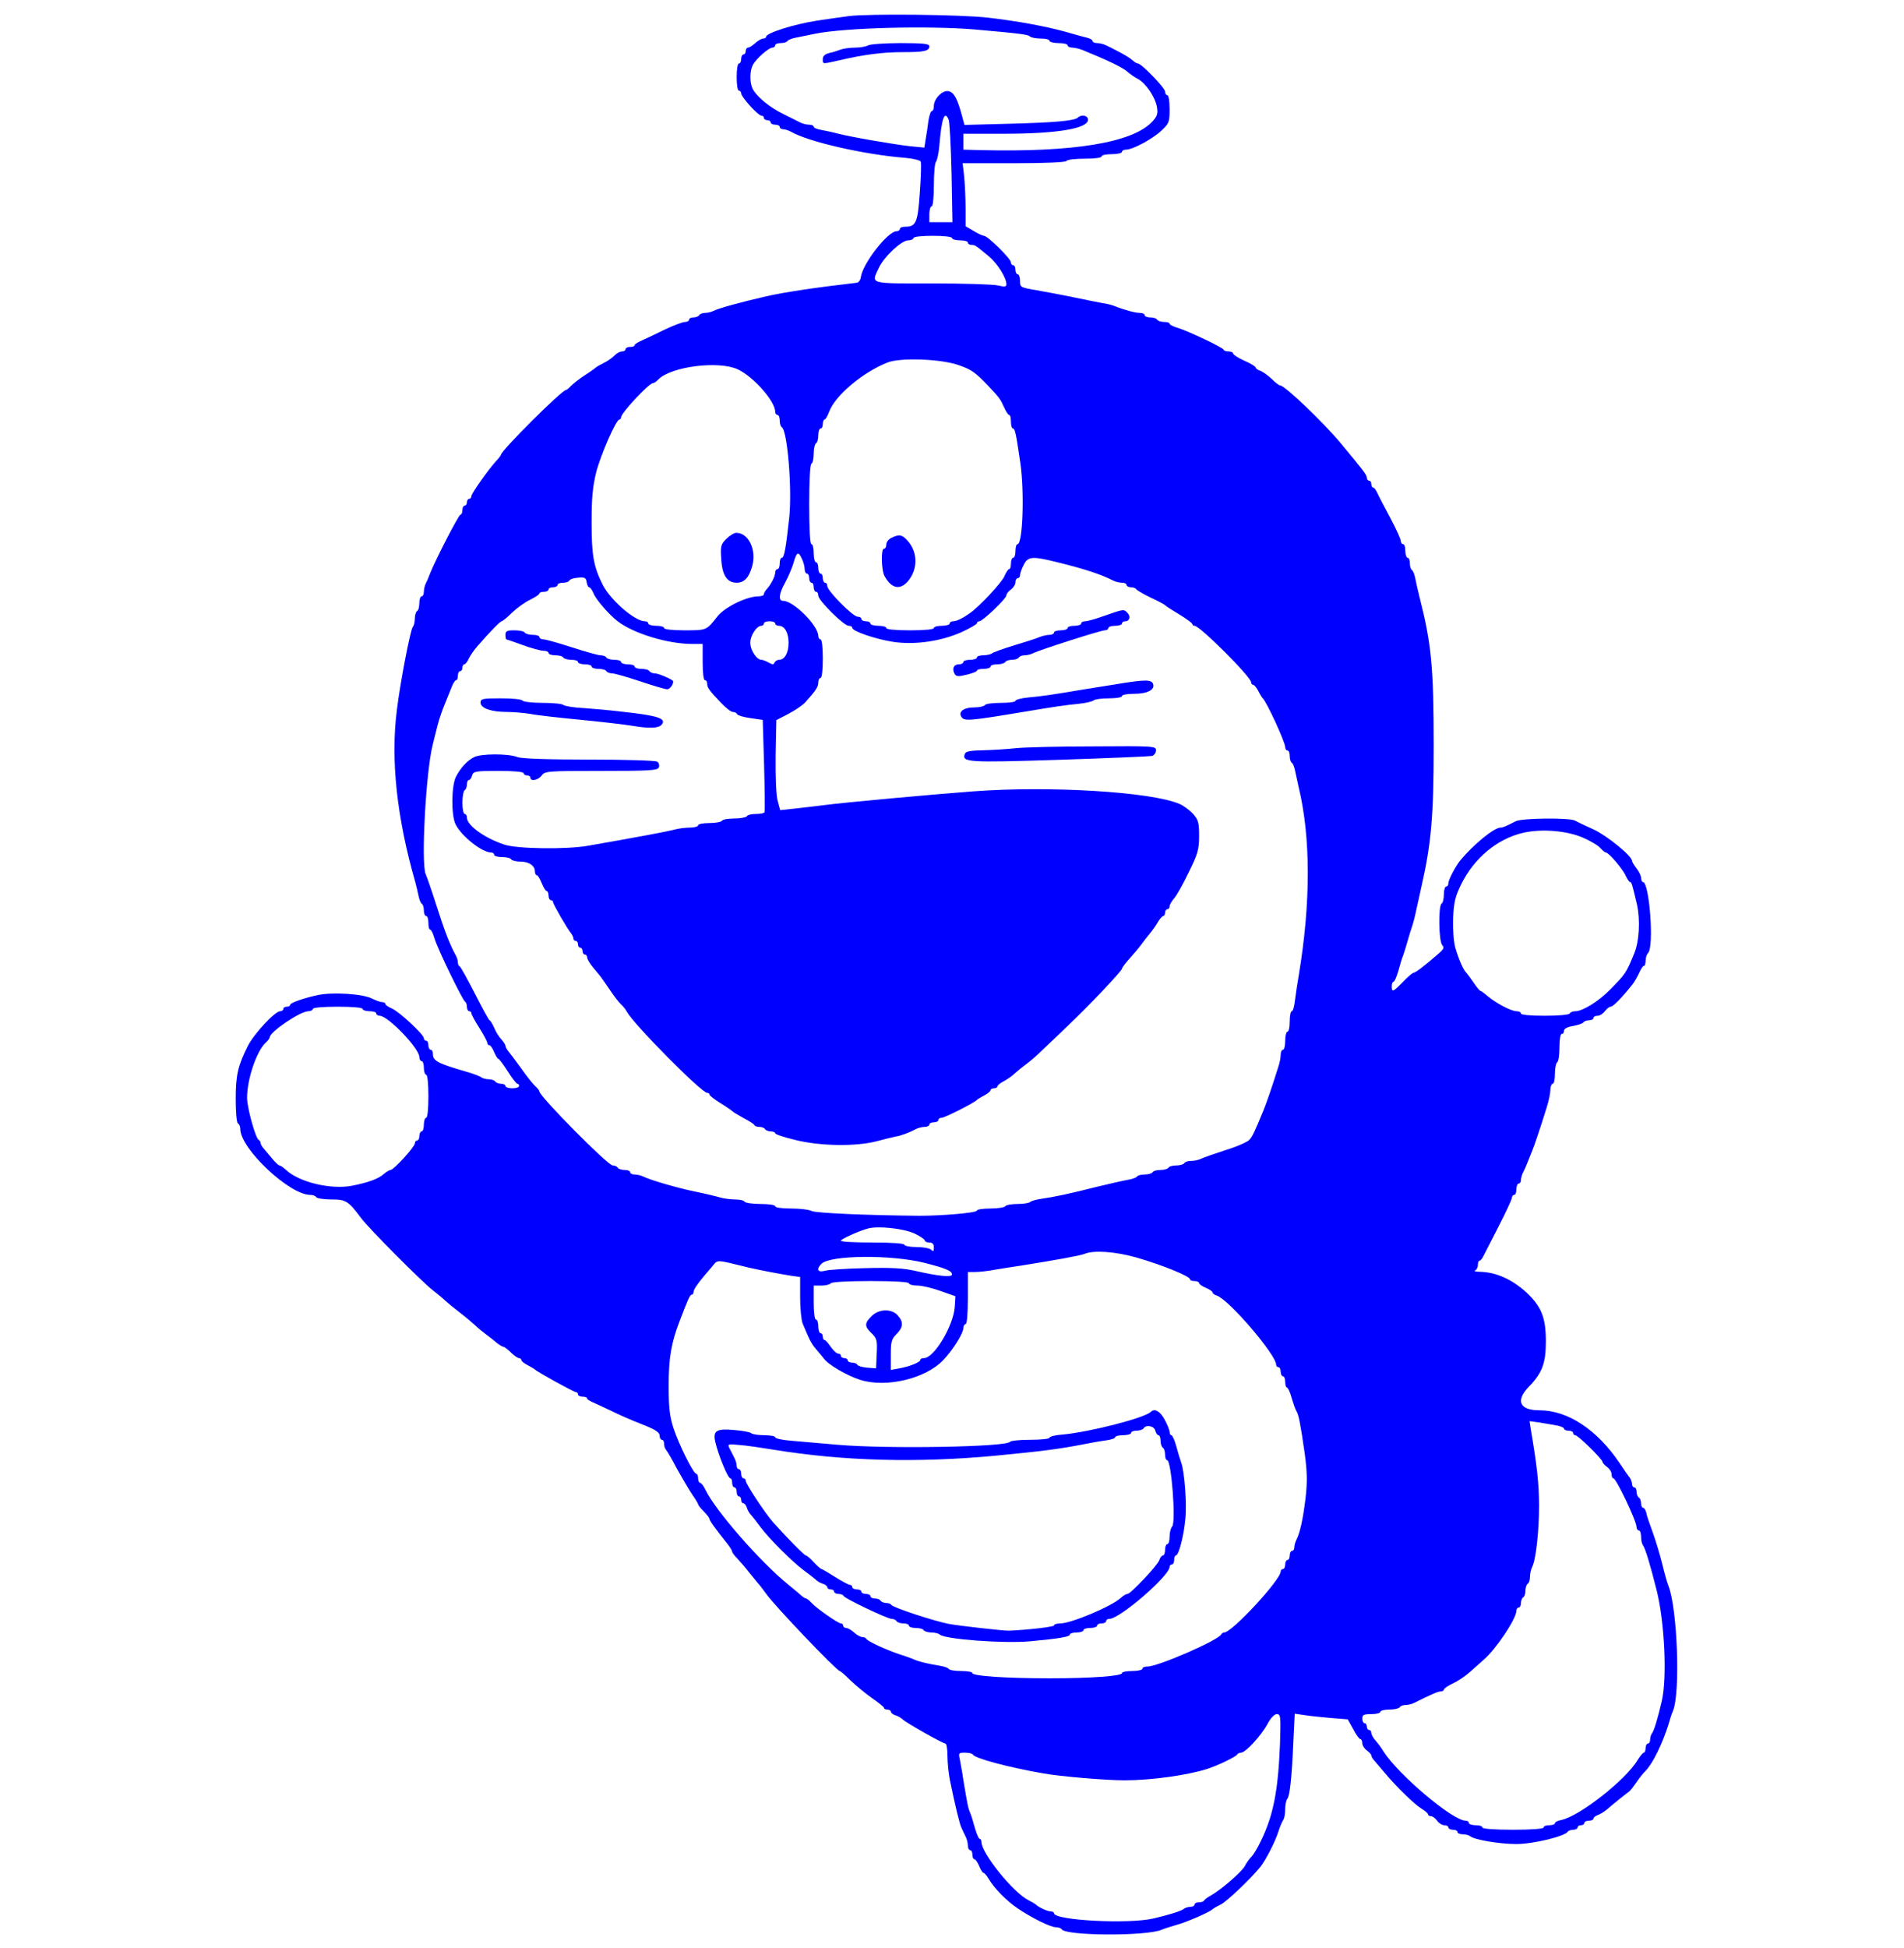 <?xml version="1.0" encoding="UTF-8" standalone="no"?>
<svg
   xmlns:dc="http://purl.org/dc/elements/1.1/"
   xmlns:cc="http://creativecommons.org/ns#"
   xmlns:rdf="http://www.w3.org/1999/02/22-rdf-syntax-ns#"
   xmlns:svg="http://www.w3.org/2000/svg"
   xmlns="http://www.w3.org/2000/svg"
   xmlns:sodipodi="http://sodipodi.sourceforge.net/DTD/sodipodi-0.dtd"
   xmlns:inkscape="http://www.inkscape.org/namespaces/inkscape"
   inkscape:version="1.0 (4035a4fb49, 2020-05-01)"
   sodipodi:docname="snehs.svg"
   id="svg26"
   preserveAspectRatio="xMidYMid meet"
   viewBox="0 0 840 859"
   height="859pt"
   width="840pt"
   version="1.0">
  <defs
     id="defs30" />
  <sodipodi:namedview
     inkscape:current-layer="svg26"
     inkscape:window-maximized="1"
     inkscape:window-y="-9"
     inkscape:window-x="-9"
     inkscape:cy="572.66667"
     inkscape:cx="560"
     inkscape:zoom="0.72467986"
     showgrid="false"
     id="namedview28"
     inkscape:window-height="1001"
     inkscape:window-width="1920"
     inkscape:pageshadow="2"
     inkscape:pageopacity="0"
     guidetolerance="10"
     gridtolerance="10"
     objecttolerance="10"
     borderopacity="1"
     bordercolor="#666666"
     pagecolor="#ffffff" />
  <g
     style="fill:#0000ff"
     id="g24"
     stroke="none"
     fill="#000000"
     transform="translate(0,859) scale(0.1,-0.1)">
    <path
       style="fill:#0000ff"
       id="path4"
       d="M3745 8519 c-38 -5 -101 -14 -140 -20 -104 -16 -225 -55 -225 -71 0 -5 -6 -8 -13 -8 -7 0 -23 -9 -35 -20 -12 -11 -26 -20 -32 -20 -5 0 -10 -7 -10 -15 0 -8 -4 -15 -10 -15 -5 0 -10 -9 -10 -20 0 -11 -4 -20 -10 -20 -6 0 -10 -27 -10 -60 0 -33 4 -60 10 -60 6 0 10 -6 10 -12 1 -17 75 -98 89 -98 6 0 11 -4 11 -10 0 -5 7 -10 15 -10 8 0 15 -4 15 -10 0 -5 9 -10 20 -10 11 0 20 -4 20 -10 0 -5 7 -10 15 -10 8 0 23 -5 33 -10 75 -45 326 -102 504 -116 37 -3 68 -11 70 -17 3 -7 1 -68 -4 -137 -9 -133 -17 -150 -65 -150 -13 0 -23 -4 -23 -10 0 -5 -7 -10 -15 -10 -38 0 -148 -141 -157 -201 -1 -13 -10 -25 -18 -26 -175 -20 -322 -42 -400 -60 -113 -26 -208 -52 -232 -64 -10 -5 -27 -9 -37 -9 -11 0 -23 -4 -26 -10 -3 -5 -15 -10 -26 -10 -10 0 -19 -4 -19 -10 0 -5 -8 -10 -18 -10 -10 0 -50 -15 -88 -33 -38 -19 -84 -40 -101 -48 -18 -8 -33 -17 -33 -21 0 -5 -9 -8 -20 -8 -11 0 -20 -4 -20 -10 0 -5 -7 -10 -16 -10 -9 0 -24 -8 -33 -18 -9 -9 -29 -24 -46 -32 -16 -8 -32 -17 -35 -20 -3 -3 -25 -19 -50 -35 -25 -16 -52 -38 -61 -47 -9 -10 -19 -18 -22 -18 -18 0 -287 -268 -287 -286 0 -2 -9 -15 -21 -27 -36 -40 -108 -142 -109 -154 0 -7 -4 -13 -10 -13 -5 0 -10 -7 -10 -15 0 -8 -4 -15 -10 -15 -5 0 -10 -9 -10 -20 0 -11 -4 -20 -9 -20 -7 0 -110 -199 -134 -260 -5 -14 -13 -33 -18 -42 -5 -10 -9 -27 -9 -38 0 -11 -4 -20 -10 -20 -5 0 -10 -13 -10 -29 0 -17 -4 -33 -10 -36 -5 -3 -10 -19 -10 -34 0 -15 -4 -31 -9 -36 -10 -12 -55 -242 -70 -366 -28 -218 -1 -473 81 -759 5 -19 12 -47 15 -63 3 -15 9 -30 14 -33 5 -3 9 -16 9 -30 0 -13 5 -24 10 -24 6 0 10 -13 10 -30 0 -16 3 -30 8 -30 4 0 13 -17 19 -39 15 -49 125 -275 135 -279 4 -2 8 -12 8 -23 0 -10 5 -19 10 -19 6 0 10 -4 10 -10 0 -5 16 -34 35 -64 19 -30 35 -60 35 -66 0 -5 4 -10 9 -10 5 0 14 -13 21 -30 7 -16 15 -30 19 -30 3 0 22 -25 41 -55 19 -30 38 -55 43 -55 4 0 7 -4 7 -10 0 -5 -13 -10 -30 -10 -16 0 -30 5 -30 10 0 6 -9 10 -19 10 -11 0 -23 5 -26 10 -3 5 -16 10 -29 10 -12 0 -26 4 -32 8 -5 5 -36 17 -69 26 -123 36 -145 47 -145 77 0 11 -4 19 -10 19 -5 0 -10 9 -10 20 0 11 -4 20 -10 20 -5 0 -10 5 -10 11 0 16 -107 116 -141 131 -16 7 -29 16 -29 20 0 5 -6 8 -13 8 -8 0 -28 7 -46 16 -41 21 -172 29 -236 16 -66 -14 -125 -35 -125 -44 0 -5 -7 -8 -15 -8 -8 0 -15 -4 -15 -10 0 -5 -7 -10 -14 -10 -23 0 -115 -99 -142 -152 -44 -87 -54 -129 -54 -235 0 -57 4 -105 10 -108 6 -3 10 -14 10 -24 0 -87 217 -291 309 -291 11 0 23 -4 26 -10 3 -5 33 -10 66 -10 65 0 75 -6 132 -82 34 -46 270 -283 317 -319 19 -15 44 -35 55 -46 11 -10 40 -34 65 -53 25 -19 54 -44 66 -55 11 -11 33 -29 48 -40 15 -11 37 -28 48 -38 12 -9 25 -17 29 -17 4 0 19 -11 33 -25 14 -14 30 -25 36 -25 5 0 10 -4 10 -8 0 -5 12 -15 28 -23 15 -8 29 -16 32 -19 9 -10 172 -100 181 -100 5 0 9 -4 9 -10 0 -5 9 -10 20 -10 11 0 20 -3 20 -8 0 -4 15 -13 33 -20 17 -8 52 -24 77 -36 25 -13 82 -38 128 -56 62 -24 82 -37 82 -51 0 -11 5 -19 10 -19 6 0 10 -8 10 -18 0 -10 4 -22 9 -27 5 -6 26 -41 46 -80 21 -38 51 -89 66 -112 16 -23 29 -44 29 -48 0 -3 11 -17 25 -31 14 -14 25 -29 25 -33 0 -7 24 -41 80 -111 11 -14 20 -29 20 -33 0 -4 10 -18 23 -31 12 -13 36 -40 52 -61 17 -21 35 -43 40 -49 6 -6 21 -26 35 -45 35 -51 312 -341 325 -341 3 0 25 -19 49 -43 24 -23 67 -58 94 -77 28 -19 51 -38 52 -42 0 -5 7 -8 15 -8 8 0 15 -4 15 -9 0 -5 9 -13 20 -16 11 -3 26 -12 32 -18 17 -16 178 -107 189 -107 5 0 9 -24 9 -54 0 -30 5 -78 11 -108 23 -113 43 -194 51 -210 4 -10 13 -27 18 -38 6 -11 10 -29 10 -40 0 -11 5 -20 10 -20 6 0 10 -9 10 -20 0 -11 4 -20 9 -20 5 0 14 -14 21 -30 7 -17 15 -30 19 -30 4 0 14 -12 23 -27 25 -42 78 -96 128 -130 62 -42 145 -83 169 -83 11 0 22 -4 25 -9 18 -29 373 -31 441 -2 11 5 40 14 64 21 43 11 151 58 161 70 3 3 19 12 35 20 27 13 133 114 176 167 23 29 66 112 80 158 7 22 17 44 21 49 4 6 8 26 8 46 0 20 4 40 9 46 11 11 20 91 27 253 l6 123 41 -6 c23 -4 76 -9 118 -13 l75 -6 24 -43 c12 -24 27 -44 31 -44 5 0 9 -8 9 -18 0 -10 9 -24 20 -32 11 -8 20 -18 20 -23 0 -5 6 -14 13 -22 6 -7 28 -32 47 -55 52 -62 131 -139 163 -158 15 -9 27 -20 27 -24 0 -4 6 -8 13 -8 7 0 19 -9 27 -20 8 -11 22 -20 32 -20 10 0 18 -4 18 -10 0 -5 9 -10 20 -10 11 0 20 -4 20 -10 0 -5 10 -10 23 -10 13 0 27 -4 32 -8 18 -16 130 -35 205 -35 74 0 213 34 226 54 3 5 14 9 25 9 10 0 19 5 19 10 0 6 7 10 15 10 8 0 15 5 15 10 0 6 9 10 20 10 11 0 20 4 20 9 0 5 8 12 19 16 10 3 29 15 42 26 24 21 84 69 98 79 4 3 18 21 31 40 13 19 31 42 40 50 31 31 75 121 101 205 6 22 15 49 20 60 33 81 19 451 -20 550 -5 11 -17 54 -27 95 -10 41 -29 104 -42 140 -13 36 -27 75 -29 88 -3 12 -9 22 -14 22 -5 0 -9 9 -9 19 0 11 -4 23 -10 26 -5 3 -10 15 -10 26 0 10 -4 19 -10 19 -5 0 -10 7 -10 15 0 9 -5 21 -10 28 -6 7 -26 36 -46 66 -98 145 -227 231 -352 231 -88 0 -107 42 -47 104 59 61 75 104 75 200 0 105 -20 154 -86 216 -64 58 -133 89 -205 91 -19 0 -28 3 -21 6 6 2 12 13 12 24 0 10 3 19 8 19 4 0 12 10 18 23 6 12 36 71 67 131 31 61 57 116 57 123 0 7 5 13 10 13 6 0 10 11 10 25 0 14 5 25 10 25 6 0 10 7 10 15 0 8 4 23 9 33 5 9 14 29 20 45 6 15 15 37 20 50 10 23 37 104 65 194 9 28 16 63 16 77 0 14 5 26 10 26 6 0 10 20 10 44 0 25 5 48 10 51 6 3 10 33 10 66 0 33 4 59 10 59 6 0 10 6 10 14 0 9 15 17 40 21 22 4 42 11 46 16 3 5 14 9 25 9 10 0 19 5 19 10 0 6 8 10 18 10 10 0 24 9 32 20 8 11 20 20 26 20 10 0 49 39 95 97 9 11 22 34 30 51 8 18 17 32 21 32 5 0 8 10 8 23 0 13 5 28 11 34 27 27 6 313 -23 313 -4 0 -8 8 -8 18 0 9 -9 28 -20 42 -11 14 -20 29 -20 33 0 22 -111 112 -170 139 -36 16 -73 34 -82 39 -26 13 -234 11 -261 -3 -45 -23 -57 -28 -67 -28 -28 0 -118 -73 -177 -144 -21 -25 -53 -86 -53 -101 0 -8 -4 -15 -10 -15 -5 0 -10 -15 -10 -34 0 -19 -4 -38 -10 -41 -15 -9 -13 -168 3 -184 10 -10 6 -18 -19 -39 -56 -49 -99 -82 -107 -82 -5 0 -26 -18 -47 -40 -44 -45 -50 -48 -50 -20 0 11 4 20 8 20 4 0 13 21 21 47 7 27 16 57 21 68 4 11 13 40 20 65 7 25 16 54 20 65 4 11 13 45 19 75 7 30 16 73 21 95 44 192 55 312 55 625 0 348 -10 450 -61 651 -9 35 -18 76 -21 92 -3 15 -9 30 -14 33 -5 3 -9 16 -9 30 0 13 -4 24 -10 24 -5 0 -10 14 -10 30 0 17 -4 30 -10 30 -5 0 -10 6 -10 14 0 8 -21 54 -47 103 -26 48 -52 98 -57 110 -6 13 -14 23 -18 23 -5 0 -8 7 -8 15 0 8 -4 15 -10 15 -5 0 -10 6 -10 13 0 13 -17 34 -114 151 -77 93 -248 256 -268 256 -5 0 -22 13 -39 30 -17 16 -40 32 -50 35 -11 4 -19 10 -19 14 0 4 -22 18 -50 30 -27 12 -50 27 -50 32 0 5 -9 9 -19 9 -11 0 -21 3 -23 8 -4 10 -150 79 -199 95 -22 6 -39 15 -39 19 0 5 -11 8 -24 8 -14 0 -28 5 -31 10 -3 6 -17 10 -31 10 -13 0 -24 5 -24 10 0 6 -10 10 -22 10 -20 0 -68 13 -113 31 -11 4 -33 10 -50 12 -16 3 -73 14 -125 25 -52 11 -128 25 -167 32 -71 12 -73 13 -73 41 0 16 -4 29 -10 29 -5 0 -10 9 -10 20 0 11 -4 20 -10 20 -5 0 -10 6 -10 13 0 16 -103 117 -119 117 -5 0 -26 9 -45 21 l-36 21 0 78 c0 42 -3 105 -6 139 l-7 61 226 0 c140 0 228 4 232 10 3 6 40 10 81 10 43 0 74 4 74 10 0 6 20 10 45 10 25 0 45 5 45 10 0 6 8 10 18 10 29 0 114 45 155 83 35 33 37 38 37 96 0 34 -4 61 -10 61 -5 0 -10 7 -10 16 0 16 -104 124 -120 124 -5 0 -15 6 -22 13 -14 12 -40 28 -78 47 -11 6 -29 15 -40 20 -11 6 -29 10 -40 10 -11 0 -20 4 -20 9 0 5 -10 11 -22 14 -13 3 -57 15 -98 27 -91 25 -212 47 -340 62 -123 14 -525 18 -615 7z m555 -59 c203 -18 235 -22 244 -31 6 -5 27 -9 48 -9 21 0 38 -4 38 -10 0 -5 18 -10 40 -10 22 0 40 -4 40 -10 0 -5 9 -10 20 -10 10 0 32 -5 47 -11 117 -48 177 -77 199 -97 10 -9 30 -23 44 -30 34 -18 76 -79 84 -123 5 -31 2 -41 -21 -66 -88 -93 -348 -135 -760 -125 l-73 2 0 35 0 35 175 0 c240 0 375 23 375 62 0 19 -29 25 -45 9 -16 -14 -106 -22 -310 -27 l-190 -5 -13 48 c-19 70 -35 98 -59 101 -26 4 -63 -34 -63 -65 0 -13 -4 -23 -9 -23 -5 0 -11 -19 -15 -42 -3 -24 -8 -60 -12 -81 l-6 -38 -62 6 c-72 8 -264 41 -321 56 -22 6 -55 13 -72 16 -18 3 -33 9 -33 14 0 5 -9 9 -20 9 -11 0 -28 4 -38 9 -9 5 -43 21 -74 37 -62 30 -118 76 -137 111 -14 28 -14 78 0 106 14 27 70 77 87 77 6 0 12 5 12 10 0 6 11 10 24 10 14 0 27 4 30 9 3 5 20 12 38 15 18 4 56 11 83 17 134 27 500 36 705 19z m-115 -397 c5 -10 10 -116 13 -235 l4 -218 -51 0 -51 0 0 35 c0 19 5 35 10 35 6 0 10 38 10 93 0 51 4 97 9 103 5 5 12 36 15 69 10 123 23 160 41 118z m15 -523 c0 -5 16 -10 35 -10 19 0 35 -4 35 -10 0 -5 7 -10 15 -10 17 0 18 -1 78 -51 38 -32 77 -94 77 -123 0 -11 -8 -12 -37 -5 -21 5 -152 9 -290 9 -282 0 -270 -4 -236 68 23 50 100 122 130 122 12 0 23 5 23 10 0 6 35 10 85 10 50 0 85 -4 85 -10z m31 -561 c55 -19 73 -32 129 -91 50 -53 54 -59 70 -95 8 -18 18 -33 22 -33 5 0 8 -13 8 -30 0 -16 4 -30 9 -30 9 0 14 -24 33 -155 18 -131 10 -355 -13 -355 -5 0 -9 -13 -9 -30 0 -16 -4 -30 -10 -30 -5 0 -10 -11 -10 -25 0 -14 -3 -25 -8 -25 -4 0 -14 -15 -21 -32 -13 -29 -111 -134 -153 -163 -31 -22 -58 -35 -73 -35 -8 0 -15 -4 -15 -10 0 -5 -16 -10 -35 -10 -19 0 -35 -4 -35 -10 0 -6 -42 -10 -105 -10 -63 0 -105 4 -105 10 0 6 -16 10 -35 10 -19 0 -35 5 -35 10 0 6 -9 10 -20 10 -11 0 -20 5 -20 10 0 6 -7 10 -16 10 -21 0 -134 114 -134 135 0 8 -4 15 -10 15 -5 0 -10 9 -10 20 0 11 -4 20 -10 20 -5 0 -10 11 -10 25 0 14 -4 25 -10 25 -5 0 -10 18 -10 40 0 22 -4 40 -10 40 -6 0 -10 65 -10 174 0 106 4 177 10 181 6 3 10 24 10 45 0 21 5 42 10 45 6 3 10 19 10 36 0 16 5 29 10 29 6 0 10 9 10 20 0 11 4 20 8 20 4 0 13 15 20 34 26 71 148 174 257 217 57 23 240 16 316 -12z m-976 -18 c70 -33 165 -141 165 -187 0 -8 5 -14 10 -14 6 0 10 -11 10 -24 0 -14 4 -27 9 -30 25 -16 46 -271 33 -398 -15 -136 -22 -178 -33 -178 -5 0 -9 -11 -9 -25 0 -14 -4 -25 -10 -25 -5 0 -10 -7 -10 -15 0 -17 -18 -52 -37 -73 -7 -7 -13 -18 -13 -23 0 -5 -10 -9 -23 -9 -53 0 -151 -48 -183 -90 -47 -60 -46 -60 -143 -60 -54 0 -91 4 -91 10 0 6 -16 10 -35 10 -19 0 -35 5 -35 10 0 6 -7 10 -15 10 -44 0 -150 92 -185 159 -41 81 -50 130 -50 277 0 108 5 159 20 220 20 78 88 234 103 234 4 0 7 4 7 10 0 18 123 150 140 150 5 0 16 7 25 17 57 57 266 83 350 44z m283 -836 c7 -14 12 -35 12 -45 0 -11 5 -20 10 -20 6 0 10 -9 10 -20 0 -11 5 -20 10 -20 6 0 10 -9 10 -20 0 -11 5 -20 10 -20 6 0 10 -7 10 -17 0 -21 113 -133 134 -133 9 0 16 -4 16 -9 0 -15 103 -50 181 -62 94 -14 209 2 301 43 37 17 68 35 68 39 0 5 5 9 11 9 14 0 119 100 119 114 0 7 9 18 20 26 11 8 20 22 20 32 0 10 5 18 10 18 6 0 10 6 10 13 0 8 7 28 16 45 19 39 38 40 154 11 117 -29 187 -52 242 -80 10 -5 27 -9 38 -9 11 0 20 -4 20 -10 0 -5 9 -10 19 -10 11 0 21 -4 23 -8 2 -4 30 -21 63 -37 33 -15 62 -31 65 -34 3 -4 31 -22 63 -41 31 -19 57 -38 57 -42 0 -4 5 -8 10 -8 24 0 250 -226 250 -250 0 -5 4 -10 8 -10 5 0 15 -12 23 -27 8 -16 17 -30 20 -33 17 -15 99 -193 99 -215 0 -8 5 -15 10 -15 6 0 10 -11 10 -24 0 -14 4 -27 9 -30 5 -3 11 -18 14 -33 3 -16 11 -48 16 -73 54 -223 54 -511 1 -830 -6 -36 -14 -86 -17 -112 -3 -27 -9 -48 -14 -48 -5 0 -9 -20 -9 -45 0 -25 -4 -45 -10 -45 -5 0 -10 -18 -10 -40 0 -22 -4 -40 -10 -40 -5 0 -10 -10 -10 -22 0 -12 -4 -35 -10 -52 -28 -90 -54 -164 -65 -191 -41 -100 -50 -118 -64 -133 -9 -9 -56 -30 -106 -45 -49 -16 -98 -33 -107 -38 -10 -5 -29 -9 -42 -9 -14 0 -28 -4 -31 -10 -3 -5 -19 -10 -35 -10 -16 0 -32 -4 -35 -10 -3 -5 -19 -10 -35 -10 -16 0 -32 -4 -35 -10 -3 -5 -19 -10 -35 -10 -16 0 -31 -4 -34 -9 -3 -5 -20 -11 -38 -14 -18 -3 -80 -17 -138 -31 -122 -31 -189 -45 -245 -53 -22 -3 -44 -9 -50 -14 -5 -5 -30 -9 -56 -9 -26 0 -51 -4 -54 -10 -3 -5 -33 -10 -66 -10 -32 0 -59 -4 -59 -9 0 -10 -152 -23 -255 -23 -232 2 -457 12 -474 21 -11 6 -51 11 -90 11 -41 0 -71 4 -71 10 0 6 -28 10 -64 10 -36 0 -68 5 -71 10 -3 6 -22 10 -42 10 -20 0 -50 4 -67 9 -17 5 -67 17 -111 26 -82 17 -197 51 -227 66 -10 5 -27 9 -38 9 -11 0 -20 5 -20 10 0 6 -11 10 -24 10 -14 0 -28 5 -31 10 -3 6 -13 10 -22 10 -22 0 -323 305 -323 326 0 4 -8 14 -18 23 -10 9 -39 45 -64 81 -26 36 -52 70 -58 77 -5 7 -10 16 -10 21 0 4 -8 17 -18 28 -10 10 -25 34 -32 52 -8 17 -17 32 -20 32 -3 0 -32 53 -65 118 -33 64 -63 119 -67 120 -5 2 -8 10 -8 18 0 8 -4 22 -10 32 -25 45 -49 107 -84 217 -21 66 -43 129 -48 140 -21 46 1 453 31 570 5 22 15 60 21 84 6 24 20 67 32 95 11 28 26 63 32 79 6 15 14 27 18 27 5 0 8 9 8 20 0 11 5 20 10 20 6 0 10 7 10 15 0 8 4 15 8 15 5 0 14 11 20 25 6 13 24 39 39 56 54 62 100 109 106 109 4 0 25 17 46 38 22 21 58 47 80 57 22 11 41 23 41 28 0 4 9 7 20 7 11 0 20 5 20 10 0 6 9 10 20 10 11 0 20 5 20 10 0 6 11 10 24 10 13 0 26 4 28 10 2 5 19 11 38 12 30 3 35 0 38 -19 2 -13 7 -23 11 -23 5 0 14 -13 20 -28 11 -27 68 -93 106 -122 70 -54 221 -100 328 -100 l47 0 0 -80 c0 -47 4 -80 10 -80 6 0 10 -7 10 -15 0 -18 8 -29 62 -86 20 -21 43 -39 51 -39 9 0 17 -4 19 -10 2 -5 28 -13 58 -17 l55 -8 6 -200 c3 -110 4 -203 2 -207 -2 -5 -19 -8 -38 -8 -19 0 -37 -4 -40 -10 -3 -5 -28 -10 -55 -10 -27 0 -52 -4 -55 -10 -3 -5 -28 -10 -56 -10 -27 0 -49 -4 -49 -10 0 -5 -16 -10 -36 -10 -20 0 -53 -4 -73 -10 -31 -8 -159 -32 -376 -70 -95 -17 -315 -14 -370 5 -88 29 -165 85 -165 119 0 9 -4 16 -10 16 -5 0 -10 22 -10 49 0 28 5 53 10 56 6 3 10 15 10 26 0 10 4 19 9 19 5 0 11 9 14 20 5 18 14 20 116 20 67 0 111 -4 111 -10 0 -5 7 -10 15 -10 8 0 15 -4 15 -10 0 -18 35 -11 50 10 14 19 26 20 263 20 218 0 248 2 254 16 3 9 0 20 -8 25 -8 5 -143 9 -301 9 -188 0 -296 4 -315 11 -40 16 -163 16 -193 -1 -30 -16 -57 -45 -78 -85 -21 -40 -22 -171 -2 -211 27 -53 117 -124 157 -124 7 0 13 -4 13 -10 0 -5 15 -10 34 -10 19 0 38 -4 41 -10 3 -5 22 -10 41 -10 38 0 64 -18 64 -44 0 -9 4 -16 8 -16 5 0 14 -16 22 -35 8 -19 17 -35 22 -35 4 0 8 -9 8 -20 0 -11 5 -20 10 -20 6 0 10 -4 10 -9 0 -9 63 -118 80 -138 5 -7 10 -17 10 -23 0 -5 5 -10 10 -10 6 0 10 -7 10 -15 0 -8 5 -15 10 -15 6 0 10 -7 10 -15 0 -8 5 -15 10 -15 6 0 10 -6 10 -12 0 -7 11 -26 25 -43 13 -16 28 -34 33 -40 4 -5 23 -32 42 -60 18 -27 41 -57 50 -65 9 -8 21 -23 26 -33 32 -57 329 -357 354 -357 6 0 10 -3 10 -7 0 -5 21 -21 48 -38 26 -16 49 -32 52 -35 3 -4 25 -17 50 -31 25 -13 47 -27 48 -31 2 -5 12 -8 22 -8 10 0 22 -4 25 -10 3 -5 15 -10 26 -10 10 0 19 -4 19 -8 0 -5 40 -18 90 -30 109 -27 265 -29 355 -6 33 9 71 18 85 21 25 4 60 17 92 34 10 5 27 9 38 9 11 0 20 5 20 10 0 6 9 10 20 10 11 0 20 5 20 10 0 6 6 10 14 10 14 0 146 67 156 79 3 3 17 12 33 20 15 8 27 18 27 23 0 4 7 8 15 8 8 0 15 4 15 8 0 5 12 15 28 23 15 8 37 23 48 34 12 11 34 29 49 40 16 11 50 40 75 65 26 25 76 72 111 106 91 86 239 242 239 252 0 4 15 24 33 44 17 19 41 47 52 62 11 15 28 37 38 49 10 12 26 34 35 50 9 15 20 27 24 27 4 0 8 7 8 15 0 8 5 15 10 15 6 0 10 6 10 13 0 7 9 22 19 34 11 11 40 63 65 115 41 83 46 102 46 161 0 59 -3 71 -27 98 -16 17 -43 37 -61 44 -125 53 -573 80 -907 55 -175 -13 -580 -50 -660 -61 -33 -4 -90 -11 -127 -15 l-66 -7 -11 41 c-7 24 -10 106 -9 199 l3 157 54 28 c30 16 64 39 75 52 46 51 56 67 56 86 0 11 5 20 10 20 6 0 10 35 10 85 0 50 -4 85 -10 85 -5 0 -10 7 -10 15 0 46 -109 155 -155 155 -22 0 -19 31 9 81 13 24 30 63 37 87 14 49 21 52 37 17z m-118 -285 c0 -5 7 -10 16 -10 26 0 43 -31 43 -75 0 -44 -17 -75 -42 -75 -8 0 -17 -6 -20 -12 -3 -10 -9 -10 -26 0 -11 6 -26 12 -32 12 -21 0 -49 43 -49 75 0 32 28 75 49 75 6 0 11 5 11 10 0 6 11 10 25 10 14 0 25 -4 25 -10z m3565 -945 c32 -14 66 -34 75 -45 10 -11 21 -20 25 -20 12 0 74 -72 87 -102 7 -15 16 -28 19 -28 7 0 10 -10 31 -100 15 -68 10 -163 -13 -217 -35 -85 -38 -89 -105 -157 -52 -53 -122 -96 -154 -96 -11 0 -22 -4 -25 -10 -3 -6 -52 -10 -111 -10 -63 0 -104 4 -104 10 0 6 -9 10 -19 10 -24 0 -90 35 -127 66 -15 13 -30 24 -33 24 -3 0 -17 17 -31 38 -14 20 -28 39 -31 42 -12 9 -36 65 -49 112 -7 26 -11 82 -9 130 3 69 9 94 36 149 57 115 159 200 273 226 81 19 195 9 265 -22z m-5385 -755 c0 -5 14 -10 30 -10 17 0 30 -4 30 -10 0 -5 7 -10 15 -10 37 0 175 -144 175 -182 0 -10 5 -18 10 -18 6 0 10 -13 10 -30 0 -16 5 -30 10 -30 6 0 10 -38 10 -95 0 -57 -4 -95 -10 -95 -5 0 -10 -13 -10 -30 0 -16 -4 -30 -10 -30 -5 0 -10 -9 -10 -20 0 -11 -4 -20 -10 -20 -5 0 -10 -6 -10 -13 0 -15 -93 -117 -107 -117 -5 0 -18 -8 -29 -17 -23 -22 -71 -39 -143 -53 -93 -17 -231 16 -289 70 -12 11 -25 20 -29 20 -5 0 -19 14 -33 31 -14 17 -31 37 -37 44 -7 8 -13 18 -13 23 0 6 -4 12 -8 14 -14 5 -52 142 -52 186 0 83 42 206 82 243 10 9 18 20 18 24 0 24 135 115 170 115 11 0 20 5 20 10 0 6 43 10 110 10 67 0 110 -4 110 -10z m2434 -990 c25 -12 46 -26 46 -31 0 -5 9 -9 20 -9 14 0 20 -7 20 -22 0 -17 -3 -19 -12 -10 -7 7 -36 12 -65 12 -29 0 -53 5 -53 10 0 6 -53 10 -140 10 -77 0 -140 3 -140 8 0 7 76 42 120 54 45 12 155 0 204 -22z m979 -106 c115 -33 237 -83 237 -96 0 -5 9 -8 20 -8 11 0 20 -4 20 -9 0 -5 14 -14 30 -21 17 -7 30 -16 30 -21 0 -4 8 -10 18 -13 53 -17 262 -261 262 -305 0 -6 5 -11 10 -11 6 0 10 -9 10 -20 0 -11 5 -20 10 -20 6 0 10 -11 10 -25 0 -14 4 -25 8 -25 4 0 14 -21 21 -47 8 -27 17 -52 21 -58 9 -13 17 -53 36 -185 11 -83 12 -124 4 -195 -11 -93 -25 -157 -41 -187 -5 -10 -9 -25 -9 -33 0 -8 -4 -15 -10 -15 -5 0 -10 -9 -10 -20 0 -11 -4 -20 -10 -20 -5 0 -10 -9 -10 -20 0 -11 -4 -20 -10 -20 -5 0 -10 -5 -10 -11 0 -37 -215 -269 -249 -269 -5 0 -11 -4 -13 -8 -10 -25 -278 -142 -325 -142 -13 0 -23 -4 -23 -10 0 -5 -20 -10 -45 -10 -25 0 -45 -4 -45 -9 0 -13 -136 -23 -320 -23 -191 0 -340 10 -340 23 0 5 -22 9 -49 9 -28 0 -52 4 -55 9 -3 5 -20 11 -38 14 -55 9 -92 18 -113 27 -11 5 -41 16 -67 24 -60 20 -142 58 -146 68 -2 4 -10 8 -18 8 -8 0 -24 9 -36 20 -12 11 -28 20 -35 20 -7 0 -13 5 -13 10 0 6 -5 10 -10 10 -13 0 -110 68 -131 92 -9 10 -20 18 -23 18 -4 0 -13 6 -21 13 -7 6 -32 28 -56 47 -125 101 -322 327 -366 418 -8 17 -19 32 -24 32 -5 0 -9 9 -9 20 0 11 -4 20 -8 20 -13 0 -77 129 -101 202 -17 53 -21 92 -21 187 0 121 11 188 49 286 37 97 45 115 53 115 4 0 8 6 8 13 0 12 26 47 81 110 28 33 11 33 164 -4 48 -11 136 -28 188 -36 l37 -5 0 -89 c0 -48 5 -101 11 -116 30 -72 39 -90 59 -113 12 -14 27 -32 34 -41 18 -27 104 -77 162 -95 115 -36 289 6 366 88 42 44 88 118 88 140 0 10 5 18 10 18 6 0 10 45 10 115 l0 115 32 0 c17 0 57 4 87 10 31 5 85 14 121 19 150 24 256 43 275 51 40 17 136 10 228 -16z m-933 -24 c93 -24 120 -35 120 -51 0 -13 -57 -8 -158 15 -56 13 -108 16 -225 13 -84 -2 -164 -7 -179 -12 -31 -8 -38 7 -14 31 39 39 309 41 456 4z m-70 -90 c0 -5 17 -10 38 -10 20 0 66 -11 102 -24 l65 -23 -3 -48 c-6 -83 -91 -225 -136 -225 -9 0 -16 -3 -16 -8 0 -10 -47 -29 -92 -37 l-38 -7 0 66 c0 58 3 70 25 92 30 30 32 53 6 82 -26 31 -84 30 -116 -3 -32 -31 -31 -46 0 -75 23 -22 26 -31 23 -90 l-3 -65 -40 3 c-22 2 -41 8 -43 13 -2 5 -12 9 -23 9 -10 0 -19 5 -19 10 0 6 -7 10 -15 10 -8 0 -15 5 -15 10 0 6 -6 10 -12 10 -7 0 -22 14 -33 30 -11 16 -23 30 -27 30 -5 0 -8 7 -8 15 0 8 -4 15 -10 15 -5 0 -10 14 -10 30 0 17 -4 30 -10 30 -6 0 -10 32 -10 75 l0 75 34 0 c19 0 38 5 41 10 4 6 73 10 176 10 106 0 169 -4 169 -10z m2853 -626 c20 -3 37 -10 37 -15 0 -5 9 -9 20 -9 11 0 20 -4 20 -10 0 -5 5 -10 10 -10 12 0 120 -106 120 -118 0 -4 9 -14 20 -22 11 -8 20 -22 20 -32 0 -10 3 -18 8 -18 12 0 102 -188 102 -215 0 -8 5 -15 10 -15 6 0 10 -13 10 -28 0 -15 4 -32 8 -37 10 -12 32 -84 61 -200 35 -141 46 -381 23 -485 -19 -82 -35 -134 -44 -145 -4 -5 -8 -17 -8 -27 0 -10 -4 -18 -10 -18 -5 0 -10 -9 -10 -20 0 -11 -4 -20 -8 -20 -4 0 -16 -15 -27 -32 -52 -88 -256 -248 -337 -265 -16 -3 -28 -9 -28 -14 0 -5 -11 -9 -25 -9 -14 0 -25 -4 -25 -10 0 -6 -52 -10 -135 -10 -83 0 -135 4 -135 10 0 6 -13 10 -30 10 -16 0 -30 5 -30 10 0 6 -6 10 -14 10 -57 0 -296 202 -362 305 -10 17 -27 39 -36 49 -10 11 -18 26 -18 33 0 7 -4 13 -10 13 -5 0 -10 7 -10 15 0 8 -4 15 -10 15 -5 0 -10 9 -10 20 0 17 7 20 40 20 22 0 40 5 40 10 0 6 18 10 39 10 22 0 43 5 46 10 3 6 15 10 26 10 10 0 27 4 37 9 74 37 106 51 118 51 8 0 14 4 14 8 0 5 18 17 39 27 22 10 55 32 74 49 19 17 47 42 63 56 54 46 144 181 144 216 0 8 5 14 10 14 6 0 10 9 10 19 0 11 5 23 10 26 6 3 10 17 10 30 0 13 5 27 10 30 6 3 10 17 10 31 0 13 4 32 9 42 17 31 31 158 31 274 -1 97 -8 168 -37 337 l-5 33 38 -5 c22 -4 56 -9 77 -13z m-1216 -1406 c-8 -205 -29 -313 -83 -425 -15 -32 -35 -65 -44 -73 -8 -8 -21 -26 -28 -40 -14 -26 -104 -104 -150 -130 -15 -8 -28 -18 -30 -22 -2 -5 -12 -8 -23 -8 -10 0 -19 -4 -19 -10 0 -5 -8 -10 -18 -10 -10 0 -22 -4 -28 -8 -11 -10 -62 -26 -134 -43 -108 -26 -440 -9 -440 23 0 4 -7 8 -15 8 -14 0 -53 18 -65 30 -3 3 -18 12 -34 20 -68 35 -206 207 -206 256 0 8 -4 14 -8 14 -4 0 -13 21 -21 48 -7 26 -16 56 -21 67 -9 20 -13 42 -30 145 -4 30 -12 70 -15 88 -7 31 -6 32 23 32 17 0 32 -4 34 -8 6 -16 149 -55 308 -83 75 -14 281 -31 360 -31 118 0 277 22 365 50 45 14 130 55 133 64 2 4 10 8 17 8 20 0 89 75 116 125 15 28 31 45 42 45 17 0 18 -9 14 -132z" />
    <path
       style="fill:#0000ff"
       id="path6"
       d="M3830 8390 c-8 -5 -34 -10 -57 -10 -23 0 -52 -4 -65 -9 -13 -5 -35 -12 -50 -15 -19 -5 -28 -13 -28 -26 0 -24 -4 -23 73 -6 111 26 193 36 280 36 94 0 117 5 117 26 0 11 -25 14 -127 14 -71 0 -135 -5 -143 -10z" />
    <path
       style="fill:#0000ff"
       id="path8"
       d="M3933 6218 c-13 -6 -23 -19 -23 -30 0 -10 -4 -18 -10 -18 -14 0 -12 -96 3 -122 30 -54 68 -62 103 -21 43 51 44 125 0 176 -25 29 -38 32 -73 15z" />
    <path
       style="fill:#0000ff"
       id="path10"
       d="M3204 6213 c-24 -24 -26 -32 -22 -89 4 -72 26 -104 68 -104 34 0 55 23 69 75 19 71 -17 145 -71 145 -9 0 -29 -12 -44 -27z" />
    <path
       style="fill:#0000ff"
       id="path12"
       d="M4875 5875 c-38 -14 -78 -25 -87 -25 -10 0 -18 -4 -18 -10 0 -5 -13 -10 -30 -10 -16 0 -30 -4 -30 -10 0 -5 -13 -10 -30 -10 -16 0 -30 -4 -30 -10 0 -5 -9 -10 -20 -10 -10 0 -29 -4 -42 -9 -13 -6 -63 -22 -113 -37 -49 -15 -94 -31 -99 -36 -6 -4 -23 -8 -38 -8 -15 0 -28 -4 -28 -10 0 -5 -13 -10 -30 -10 -16 0 -30 -4 -30 -10 0 -5 -9 -10 -19 -10 -23 0 -32 -18 -20 -41 7 -13 15 -14 53 -5 25 6 46 14 46 18 0 5 14 8 30 8 17 0 30 5 30 10 0 6 13 10 29 10 17 0 33 5 36 10 3 6 17 10 30 10 13 0 27 5 30 10 3 6 15 10 26 10 10 0 27 4 37 9 26 14 298 101 316 101 9 0 16 5 16 10 0 6 14 10 30 10 17 0 30 5 30 10 0 6 6 10 14 10 20 0 25 22 10 37 -16 17 -16 17 -99 -12z" />
    <path
       style="fill:#0000ff"
       id="path14"
       d="M2230 5790 c0 -11 2 -20 4 -20 1 0 34 -11 72 -25 38 -14 79 -25 91 -25 13 0 23 -4 23 -10 0 -5 13 -10 29 -10 17 0 33 -4 36 -10 3 -5 19 -10 36 -10 16 0 29 -4 29 -10 0 -5 14 -10 30 -10 17 0 30 -4 30 -10 0 -5 13 -10 29 -10 17 0 33 -4 36 -10 3 -5 15 -10 26 -10 11 0 66 -16 123 -35 57 -19 111 -35 119 -35 12 0 27 19 27 35 0 7 -64 35 -81 35 -10 0 -21 5 -24 10 -3 6 -19 10 -36 10 -16 0 -29 5 -29 10 0 6 -13 10 -30 10 -16 0 -30 5 -30 10 0 6 -13 10 -29 10 -17 0 -33 5 -36 10 -3 6 -15 10 -26 10 -10 0 -67 16 -126 35 -59 19 -115 35 -125 35 -10 0 -18 5 -18 10 0 6 -13 10 -29 10 -17 0 -33 5 -36 10 -3 6 -24 10 -46 10 -32 0 -39 -3 -39 -20z" />
    <path
       style="fill:#0000ff"
       id="path16"
       d="M4935 5574 c-44 -7 -111 -18 -150 -24 -141 -24 -191 -31 -247 -36 -32 -3 -58 -10 -58 -15 0 -5 -29 -9 -64 -9 -36 0 -68 -4 -71 -10 -3 -5 -24 -10 -46 -10 -49 0 -74 -20 -56 -44 13 -17 38 -15 277 25 131 22 186 30 240 35 30 3 59 10 65 15 5 5 35 9 67 9 32 0 58 4 58 10 0 6 24 10 53 10 59 0 94 18 84 44 -7 19 -36 19 -152 0z" />
    <path
       style="fill:#0000ff"
       id="path18"
       d="M2120 5491 c0 -24 46 -41 115 -41 28 0 76 -4 106 -9 30 -6 131 -17 224 -26 94 -9 194 -21 224 -26 77 -13 117 -11 130 5 23 27 -17 40 -174 57 -49 6 -126 13 -170 16 -44 2 -84 9 -90 14 -5 5 -46 9 -91 9 -46 0 -86 5 -89 10 -3 6 -46 10 -96 10 -81 0 -89 -2 -89 -19z" />
    <path
       style="fill:#0000ff"
       id="path20"
       d="M4480 5290 c-36 -4 -99 -8 -141 -9 -57 -1 -78 -5 -82 -15 -15 -38 9 -40 416 -27 216 7 400 15 410 17 9 3 17 14 17 25 0 18 -9 19 -277 17 -153 0 -307 -4 -343 -8z" />
    <path
       style="fill:#0000ff"
       id="path22"
       d="M5077 2363 c-28 -27 -269 -89 -389 -100 -32 -2 -58 -9 -58 -14 0 -5 -38 -9 -84 -9 -47 0 -87 -4 -90 -9 -15 -23 -543 -32 -761 -13 -77 7 -170 15 -207 18 -38 3 -68 10 -68 15 0 5 -22 9 -48 9 -26 0 -52 4 -58 9 -5 5 -39 11 -76 14 -76 7 -93 -3 -83 -50 13 -58 56 -163 67 -163 5 0 8 -9 8 -20 0 -11 5 -20 10 -20 6 0 10 -9 10 -20 0 -11 5 -20 10 -20 6 0 10 -7 10 -15 0 -8 4 -15 9 -15 5 0 13 -9 16 -20 3 -11 12 -26 19 -32 6 -7 25 -31 41 -53 38 -51 139 -152 190 -190 22 -16 46 -35 53 -41 6 -7 21 -16 32 -19 11 -3 20 -11 20 -16 0 -5 7 -9 15 -9 8 0 15 -4 15 -10 0 -5 9 -10 19 -10 11 0 21 -4 23 -9 4 -11 193 -101 212 -101 8 0 18 -4 21 -10 3 -5 17 -10 31 -10 13 0 24 -4 24 -10 0 -5 13 -10 29 -10 17 0 33 -4 36 -10 3 -5 19 -10 34 -10 15 0 31 -4 37 -9 22 -21 279 -40 396 -30 131 12 178 20 178 30 0 5 14 9 30 9 17 0 30 5 30 10 0 6 14 10 30 10 17 0 30 5 30 10 0 6 9 10 20 10 11 0 20 5 20 10 0 6 6 10 14 10 46 0 266 190 266 230 0 6 5 10 10 10 6 0 10 9 10 20 0 11 4 20 8 20 12 0 34 84 41 156 8 69 -3 213 -18 254 -5 14 -15 46 -22 73 -7 26 -17 47 -21 47 -4 0 -8 6 -8 14 0 8 -10 33 -22 55 -20 37 -44 51 -61 34z m20 -83 c3 -11 9 -20 14 -20 5 0 9 -11 9 -24 0 -14 5 -28 10 -31 6 -3 10 -17 10 -31 0 -13 4 -24 9 -24 19 0 40 -275 22 -293 -6 -6 -11 -26 -11 -44 0 -18 -4 -33 -10 -33 -5 0 -10 -11 -10 -25 0 -14 -4 -25 -9 -25 -5 0 -13 -9 -16 -20 -7 -23 -127 -150 -141 -150 -6 0 -19 -8 -30 -18 -40 -37 -219 -112 -266 -112 -16 0 -28 -4 -28 -9 0 -6 -118 -20 -200 -23 -28 0 -215 21 -265 30 -66 13 -249 73 -253 84 -2 4 -12 8 -22 8 -10 0 -22 5 -25 10 -3 6 -15 10 -26 10 -10 0 -19 5 -19 10 0 6 -9 10 -20 10 -11 0 -20 5 -20 10 0 6 -9 10 -20 10 -11 0 -20 5 -20 10 0 6 -5 10 -10 10 -6 0 -36 16 -66 35 -30 19 -57 35 -60 35 -3 0 -19 14 -34 30 -15 17 -31 30 -35 30 -7 0 -90 85 -145 147 -35 40 -120 168 -120 182 0 6 -4 11 -10 11 -5 0 -10 9 -10 20 0 11 -4 20 -10 20 -5 0 -10 7 -10 15 0 8 -4 24 -10 35 -5 11 -15 29 -21 41 -10 20 -9 21 43 16 29 -2 97 -12 152 -21 306 -50 633 -59 981 -26 207 20 277 29 385 50 30 6 74 14 98 17 23 3 42 9 42 14 0 5 16 9 35 9 19 0 35 5 35 10 0 6 11 10 24 10 14 0 28 5 31 10 11 18 47 11 52 -10z" />
  </g>
</svg>
